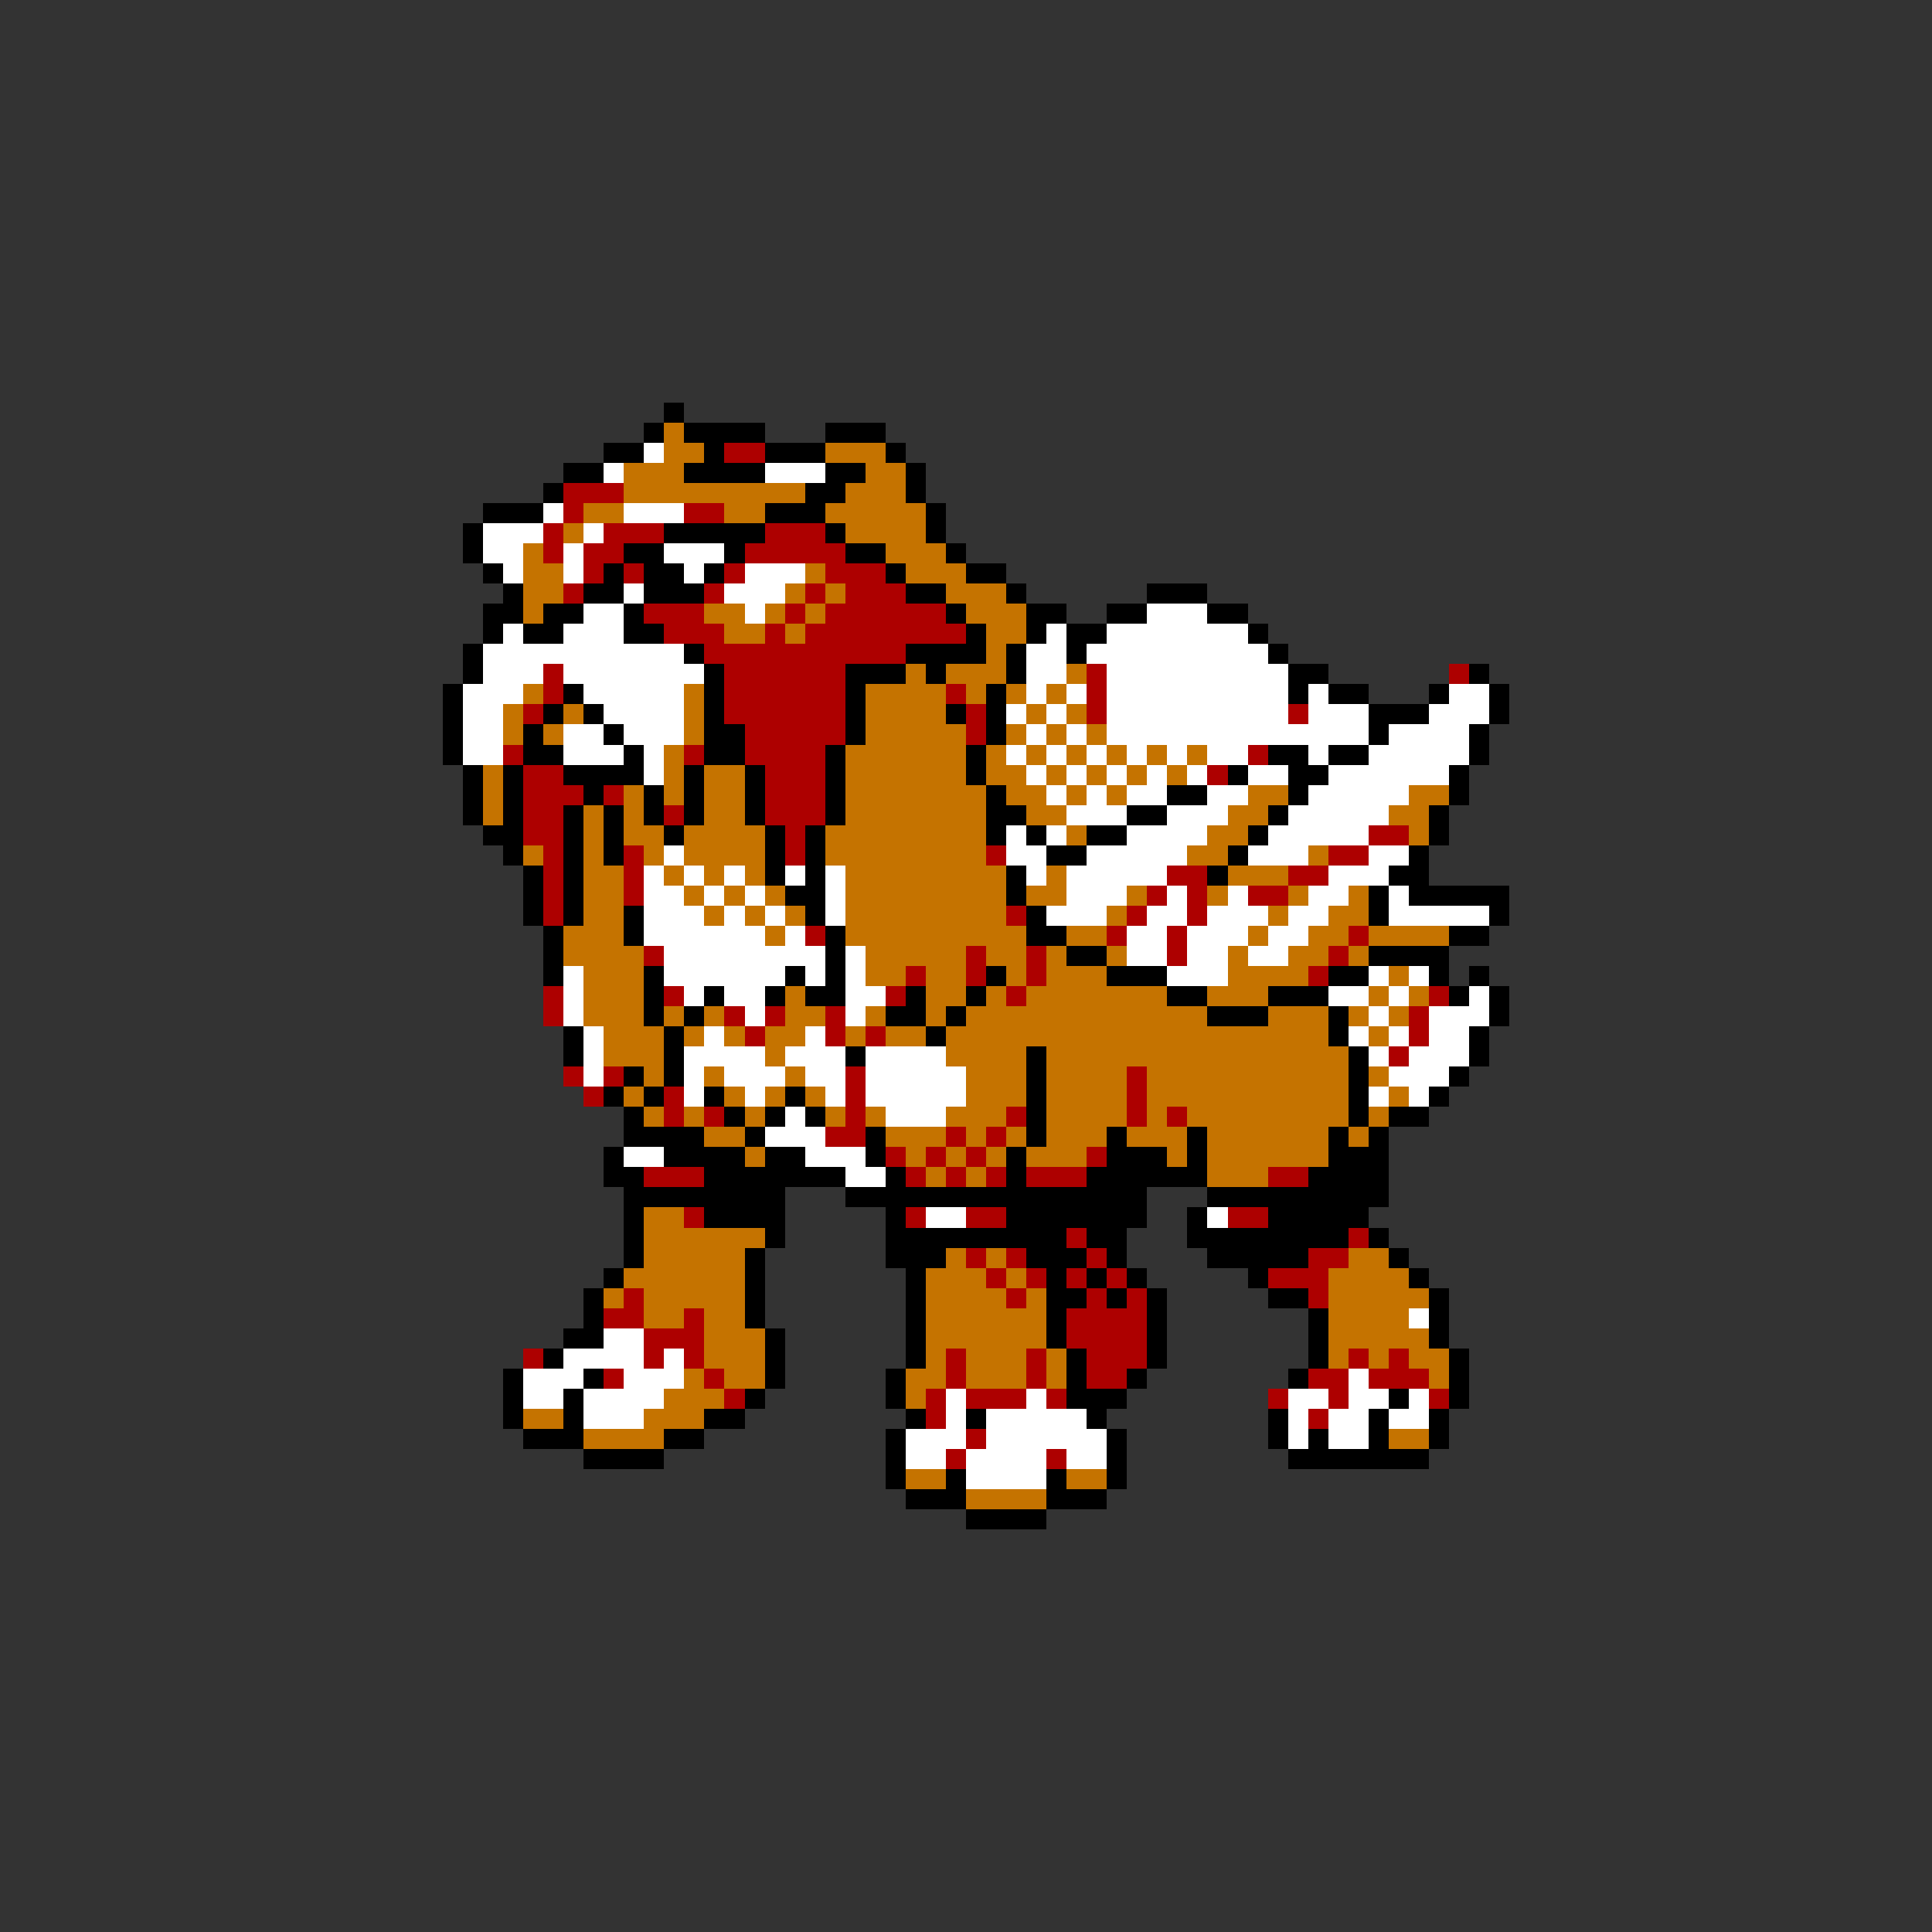 <svg xmlns="http://www.w3.org/2000/svg" viewBox="0 -0.5 96 96" shape-rendering="crispEdges">
<rect x="0" y="-0.5" width="96" height="96" fill="#333333" stroke="none"/>
<path stroke="#000000" d="M33 20h1M32 21h1M34 21h4M41 21h3M30 22h2M35 22h1M38 22h3M44 22h1M28 23h2M34 23h4M41 23h2M45 23h1M27 24h1M40 24h2M45 24h1M24 25h3M38 25h3M46 25h1M23 26h1M33 26h5M41 26h1M46 26h1M23 27h1M31 27h2M36 27h1M42 27h2M47 27h1M24 28h1M30 28h1M32 28h2M35 28h1M44 28h1M48 28h2M25 29h1M29 29h2M32 29h3M45 29h2M50 29h1M57 29h3M24 30h2M27 30h2M31 30h1M47 30h1M51 30h2M55 30h2M60 30h2M24 31h1M26 31h2M31 31h2M48 31h1M51 31h1M53 31h2M62 31h1M23 32h1M34 32h1M45 32h4M50 32h1M53 32h1M63 32h1M23 33h1M35 33h1M42 33h3M46 33h1M50 33h1M64 33h2M73 33h1M22 34h1M28 34h1M35 34h1M42 34h1M49 34h1M64 34h1M66 34h2M71 34h1M74 34h1M22 35h1M27 35h1M29 35h1M35 35h1M42 35h1M47 35h1M49 35h1M68 35h3M74 35h1M22 36h1M26 36h1M30 36h1M35 36h2M42 36h1M49 36h1M68 36h1M73 36h1M22 37h1M26 37h2M31 37h1M35 37h2M41 37h1M48 37h1M63 37h2M66 37h2M73 37h1M23 38h1M25 38h1M28 38h4M34 38h1M37 38h1M41 38h1M48 38h1M61 38h1M64 38h2M72 38h1M23 39h1M25 39h1M29 39h1M32 39h1M34 39h1M37 39h1M41 39h1M49 39h1M58 39h2M64 39h1M72 39h1M23 40h1M25 40h1M28 40h1M30 40h1M32 40h1M34 40h1M37 40h1M41 40h1M49 40h2M56 40h2M63 40h1M71 40h1M24 41h2M28 41h1M30 41h1M33 41h1M38 41h1M40 41h1M49 41h1M51 41h1M54 41h2M62 41h1M71 41h1M25 42h1M28 42h1M30 42h1M38 42h1M40 42h1M52 42h2M61 42h1M70 42h1M26 43h1M28 43h1M38 43h1M40 43h1M50 43h1M60 43h1M69 43h2M26 44h1M28 44h1M39 44h2M50 44h1M68 44h1M70 44h5M26 45h1M28 45h1M31 45h1M40 45h1M51 45h1M68 45h1M74 45h1M27 46h1M31 46h1M41 46h1M51 46h2M72 46h2M27 47h1M41 47h1M53 47h2M68 47h4M27 48h1M32 48h1M39 48h1M41 48h1M49 48h1M55 48h3M66 48h2M71 48h1M73 48h1M32 49h1M35 49h1M38 49h1M40 49h2M45 49h1M48 49h1M58 49h2M63 49h3M72 49h1M74 49h1M32 50h1M34 50h1M44 50h2M47 50h1M60 50h3M66 50h1M74 50h1M28 51h1M33 51h1M46 51h1M66 51h1M73 51h1M28 52h1M33 52h1M42 52h1M51 52h1M67 52h1M73 52h1M31 53h1M33 53h1M51 53h1M67 53h1M72 53h1M30 54h1M32 54h1M35 54h1M39 54h1M51 54h1M67 54h1M71 54h1M31 55h1M36 55h1M38 55h1M40 55h1M51 55h1M67 55h1M69 55h2M31 56h4M37 56h1M43 56h1M51 56h1M55 56h1M59 56h1M66 56h1M68 56h1M30 57h1M33 57h4M38 57h2M43 57h1M50 57h1M55 57h3M59 57h1M66 57h3M30 58h2M35 58h7M44 58h1M50 58h1M54 58h6M65 58h4M31 59h8M42 59h15M60 59h9M31 60h1M35 60h4M44 60h1M50 60h7M59 60h1M63 60h5M31 61h1M38 61h1M44 61h9M54 61h2M59 61h8M68 61h1M31 62h1M37 62h1M44 62h3M51 62h3M55 62h1M60 62h5M69 62h1M30 63h1M37 63h1M45 63h1M52 63h1M54 63h1M56 63h1M62 63h1M70 63h1M29 64h1M37 64h1M45 64h1M52 64h2M55 64h1M57 64h1M63 64h2M71 64h1M29 65h1M37 65h1M45 65h1M52 65h1M57 65h1M65 65h1M71 65h1M28 66h2M38 66h1M45 66h1M52 66h1M57 66h1M65 66h1M71 66h1M27 67h1M38 67h1M45 67h1M53 67h1M57 67h1M65 67h1M72 67h1M25 68h1M29 68h1M38 68h1M44 68h1M53 68h1M56 68h1M64 68h1M72 68h1M25 69h1M28 69h1M37 69h1M44 69h1M53 69h3M69 69h1M72 69h1M25 70h1M28 70h1M35 70h2M45 70h1M48 70h1M54 70h1M63 70h1M68 70h1M71 70h1M26 71h3M33 71h2M44 71h1M55 71h1M63 71h1M65 71h1M68 71h1M71 71h1M29 72h4M44 72h1M55 72h1M64 72h7M44 73h1M47 73h1M52 73h1M55 73h1M45 74h3M52 74h3M48 75h4" />
<path stroke="#c57300" d="M33 21h1M33 22h2M41 22h3M31 23h3M43 23h2M31 24h9M42 24h3M29 25h2M36 25h2M41 25h5M28 26h1M42 26h4M26 27h1M44 27h3M26 28h2M40 28h1M45 28h3M26 29h2M39 29h1M41 29h1M47 29h3M26 30h1M35 30h2M38 30h1M40 30h1M48 30h3M36 31h2M39 31h1M49 31h2M49 32h1M45 33h1M47 33h3M53 33h1M26 34h1M34 34h1M43 34h4M48 34h1M50 34h1M52 34h1M25 35h1M28 35h1M34 35h1M43 35h4M51 35h1M53 35h1M25 36h1M27 36h1M34 36h1M43 36h5M50 36h1M52 36h1M54 36h1M33 37h1M42 37h6M49 37h1M51 37h1M53 37h1M55 37h1M57 37h1M59 37h1M24 38h1M33 38h1M35 38h2M42 38h6M49 38h2M52 38h1M54 38h1M56 38h1M58 38h1M24 39h1M31 39h1M33 39h1M35 39h2M42 39h7M50 39h2M53 39h1M55 39h1M62 39h2M70 39h2M24 40h1M29 40h1M31 40h1M35 40h2M42 40h7M51 40h2M61 40h2M69 40h2M29 41h1M31 41h2M34 41h4M41 41h8M53 41h1M60 41h2M70 41h1M26 42h1M29 42h1M32 42h1M34 42h4M41 42h8M59 42h2M65 42h1M29 43h2M33 43h1M35 43h1M37 43h1M42 43h8M52 43h1M61 43h3M29 44h2M34 44h1M36 44h1M38 44h1M42 44h8M51 44h2M56 44h1M60 44h1M64 44h1M67 44h1M29 45h2M35 45h1M37 45h1M39 45h1M42 45h8M55 45h1M63 45h1M66 45h2M28 46h3M38 46h1M42 46h9M53 46h2M62 46h1M65 46h2M68 46h4M28 47h4M43 47h5M49 47h2M52 47h1M55 47h1M61 47h1M64 47h2M67 47h1M29 48h3M43 48h2M46 48h2M50 48h1M52 48h3M61 48h4M69 48h1M29 49h3M39 49h1M46 49h2M49 49h1M51 49h7M60 49h3M68 49h1M70 49h1M29 50h3M33 50h1M35 50h1M39 50h2M43 50h1M46 50h1M48 50h12M63 50h3M67 50h1M69 50h1M30 51h3M34 51h1M36 51h1M38 51h2M42 51h1M44 51h2M47 51h19M68 51h1M30 52h3M38 52h1M47 52h4M52 52h15M32 53h1M35 53h1M39 53h1M48 53h3M52 53h4M57 53h10M68 53h1M31 54h1M36 54h1M38 54h1M40 54h1M48 54h3M52 54h4M57 54h10M69 54h1M32 55h1M34 55h1M37 55h1M41 55h1M43 55h1M47 55h3M52 55h4M57 55h1M59 55h8M68 55h1M35 56h2M44 56h3M48 56h1M50 56h1M52 56h3M56 56h3M60 56h6M67 56h1M37 57h1M45 57h1M47 57h1M49 57h1M51 57h3M58 57h1M60 57h6M46 58h1M48 58h1M60 58h3M32 60h2M32 61h6M32 62h5M47 62h1M49 62h1M67 62h2M31 63h6M46 63h3M50 63h1M66 63h4M30 64h1M32 64h5M46 64h4M51 64h1M66 64h5M32 65h2M35 65h2M46 65h6M66 65h4M35 66h3M46 66h6M66 66h5M35 67h3M46 67h1M48 67h3M52 67h1M66 67h1M68 67h1M70 67h2M34 68h1M36 68h2M45 68h2M48 68h3M52 68h1M71 68h1M33 69h3M45 69h1M26 70h2M32 70h3M29 71h4M69 71h2M45 73h2M53 73h2M48 74h4" />
<path stroke="#ffffff" d="M32 22h1M30 23h1M38 23h3M27 25h1M31 25h3M24 26h3M29 26h1M24 27h2M28 27h1M33 27h3M25 28h1M28 28h1M34 28h1M37 28h3M31 29h1M36 29h3M29 30h2M37 30h1M57 30h3M25 31h1M28 31h3M52 31h1M55 31h7M24 32h10M51 32h2M54 32h9M24 33h3M28 33h7M51 33h2M55 33h9M23 34h3M29 34h5M51 34h1M53 34h1M55 34h9M65 34h1M72 34h2M23 35h2M30 35h4M50 35h1M52 35h1M55 35h9M65 35h3M71 35h3M23 36h2M28 36h2M31 36h3M51 36h1M53 36h1M55 36h13M69 36h4M23 37h2M28 37h3M32 37h1M50 37h1M52 37h1M54 37h1M56 37h1M58 37h1M60 37h2M65 37h1M68 37h5M32 38h1M51 38h1M53 38h1M55 38h1M57 38h1M59 38h1M62 38h2M66 38h6M52 39h1M54 39h1M56 39h2M60 39h2M65 39h5M53 40h3M58 40h3M64 40h5M50 41h1M52 41h1M56 41h4M63 41h5M33 42h1M50 42h2M54 42h5M62 42h3M68 42h2M32 43h1M34 43h1M36 43h1M39 43h1M41 43h1M51 43h1M53 43h5M66 43h3M32 44h2M35 44h1M37 44h1M41 44h1M53 44h3M58 44h1M61 44h1M65 44h2M69 44h1M32 45h3M36 45h1M38 45h1M41 45h1M52 45h3M57 45h2M60 45h3M64 45h2M69 45h5M32 46h6M39 46h1M56 46h2M59 46h3M63 46h2M33 47h8M42 47h1M56 47h2M59 47h2M62 47h2M28 48h1M33 48h6M40 48h1M42 48h1M58 48h3M68 48h1M70 48h1M28 49h1M34 49h1M36 49h2M42 49h2M66 49h2M69 49h1M73 49h1M28 50h1M37 50h1M42 50h1M68 50h1M71 50h3M29 51h1M35 51h1M40 51h1M67 51h1M69 51h1M71 51h2M29 52h1M34 52h4M39 52h3M43 52h4M68 52h1M70 52h3M29 53h1M34 53h1M36 53h3M40 53h2M43 53h5M69 53h3M34 54h1M37 54h1M41 54h1M43 54h5M68 54h1M70 54h1M39 55h1M44 55h3M38 56h3M31 57h2M40 57h3M42 58h2M46 60h2M60 60h1M70 65h1M30 66h2M28 67h4M33 67h1M26 68h3M31 68h3M67 68h1M26 69h2M29 69h4M47 69h1M51 69h1M64 69h2M67 69h2M70 69h1M29 70h3M47 70h1M49 70h5M64 70h1M66 70h2M69 70h2M45 71h3M49 71h6M64 71h1M66 71h2M45 72h2M48 72h4M53 72h2M48 73h4" />
<path stroke="#ad0000" d="M36 22h2M28 24h3M28 25h1M34 25h2M27 26h1M30 26h3M38 26h3M27 27h1M29 27h2M37 27h5M29 28h1M31 28h1M36 28h1M41 28h3M28 29h1M35 29h1M40 29h1M42 29h3M32 30h3M39 30h1M41 30h6M33 31h3M38 31h1M40 31h8M35 32h10M27 33h1M36 33h6M54 33h1M72 33h1M27 34h1M36 34h6M47 34h1M54 34h1M26 35h1M36 35h6M48 35h1M54 35h1M64 35h1M37 36h5M48 36h1M25 37h1M34 37h1M37 37h4M62 37h1M26 38h2M38 38h3M60 38h1M26 39h3M30 39h1M38 39h3M26 40h2M33 40h1M38 40h3M26 41h2M39 41h1M68 41h2M27 42h1M31 42h1M39 42h1M49 42h1M66 42h2M27 43h1M31 43h1M58 43h2M64 43h2M27 44h1M31 44h1M57 44h1M59 44h1M62 44h2M27 45h1M50 45h1M56 45h1M59 45h1M40 46h1M55 46h1M58 46h1M67 46h1M32 47h1M48 47h1M51 47h1M58 47h1M66 47h1M45 48h1M48 48h1M51 48h1M65 48h1M27 49h1M33 49h1M44 49h1M50 49h1M71 49h1M27 50h1M36 50h1M38 50h1M41 50h1M70 50h1M37 51h1M41 51h1M43 51h1M70 51h1M69 52h1M28 53h1M30 53h1M42 53h1M56 53h1M29 54h1M33 54h1M42 54h1M56 54h1M33 55h1M35 55h1M42 55h1M50 55h1M56 55h1M58 55h1M41 56h2M47 56h1M49 56h1M44 57h1M46 57h1M48 57h1M54 57h1M32 58h3M45 58h1M47 58h1M49 58h1M51 58h3M63 58h2M34 60h1M45 60h1M48 60h2M61 60h2M53 61h1M67 61h1M48 62h1M50 62h1M54 62h1M65 62h2M49 63h1M51 63h1M53 63h1M55 63h1M63 63h3M31 64h1M50 64h1M54 64h1M56 64h1M65 64h1M30 65h2M34 65h1M53 65h4M32 66h3M53 66h4M26 67h1M32 67h1M34 67h1M47 67h1M51 67h1M54 67h3M67 67h1M69 67h1M30 68h1M35 68h1M47 68h1M51 68h1M54 68h2M65 68h2M68 68h3M36 69h1M46 69h1M48 69h3M52 69h1M63 69h1M66 69h1M71 69h1M46 70h1M65 70h1M48 71h1M47 72h1M52 72h1" />
</svg>